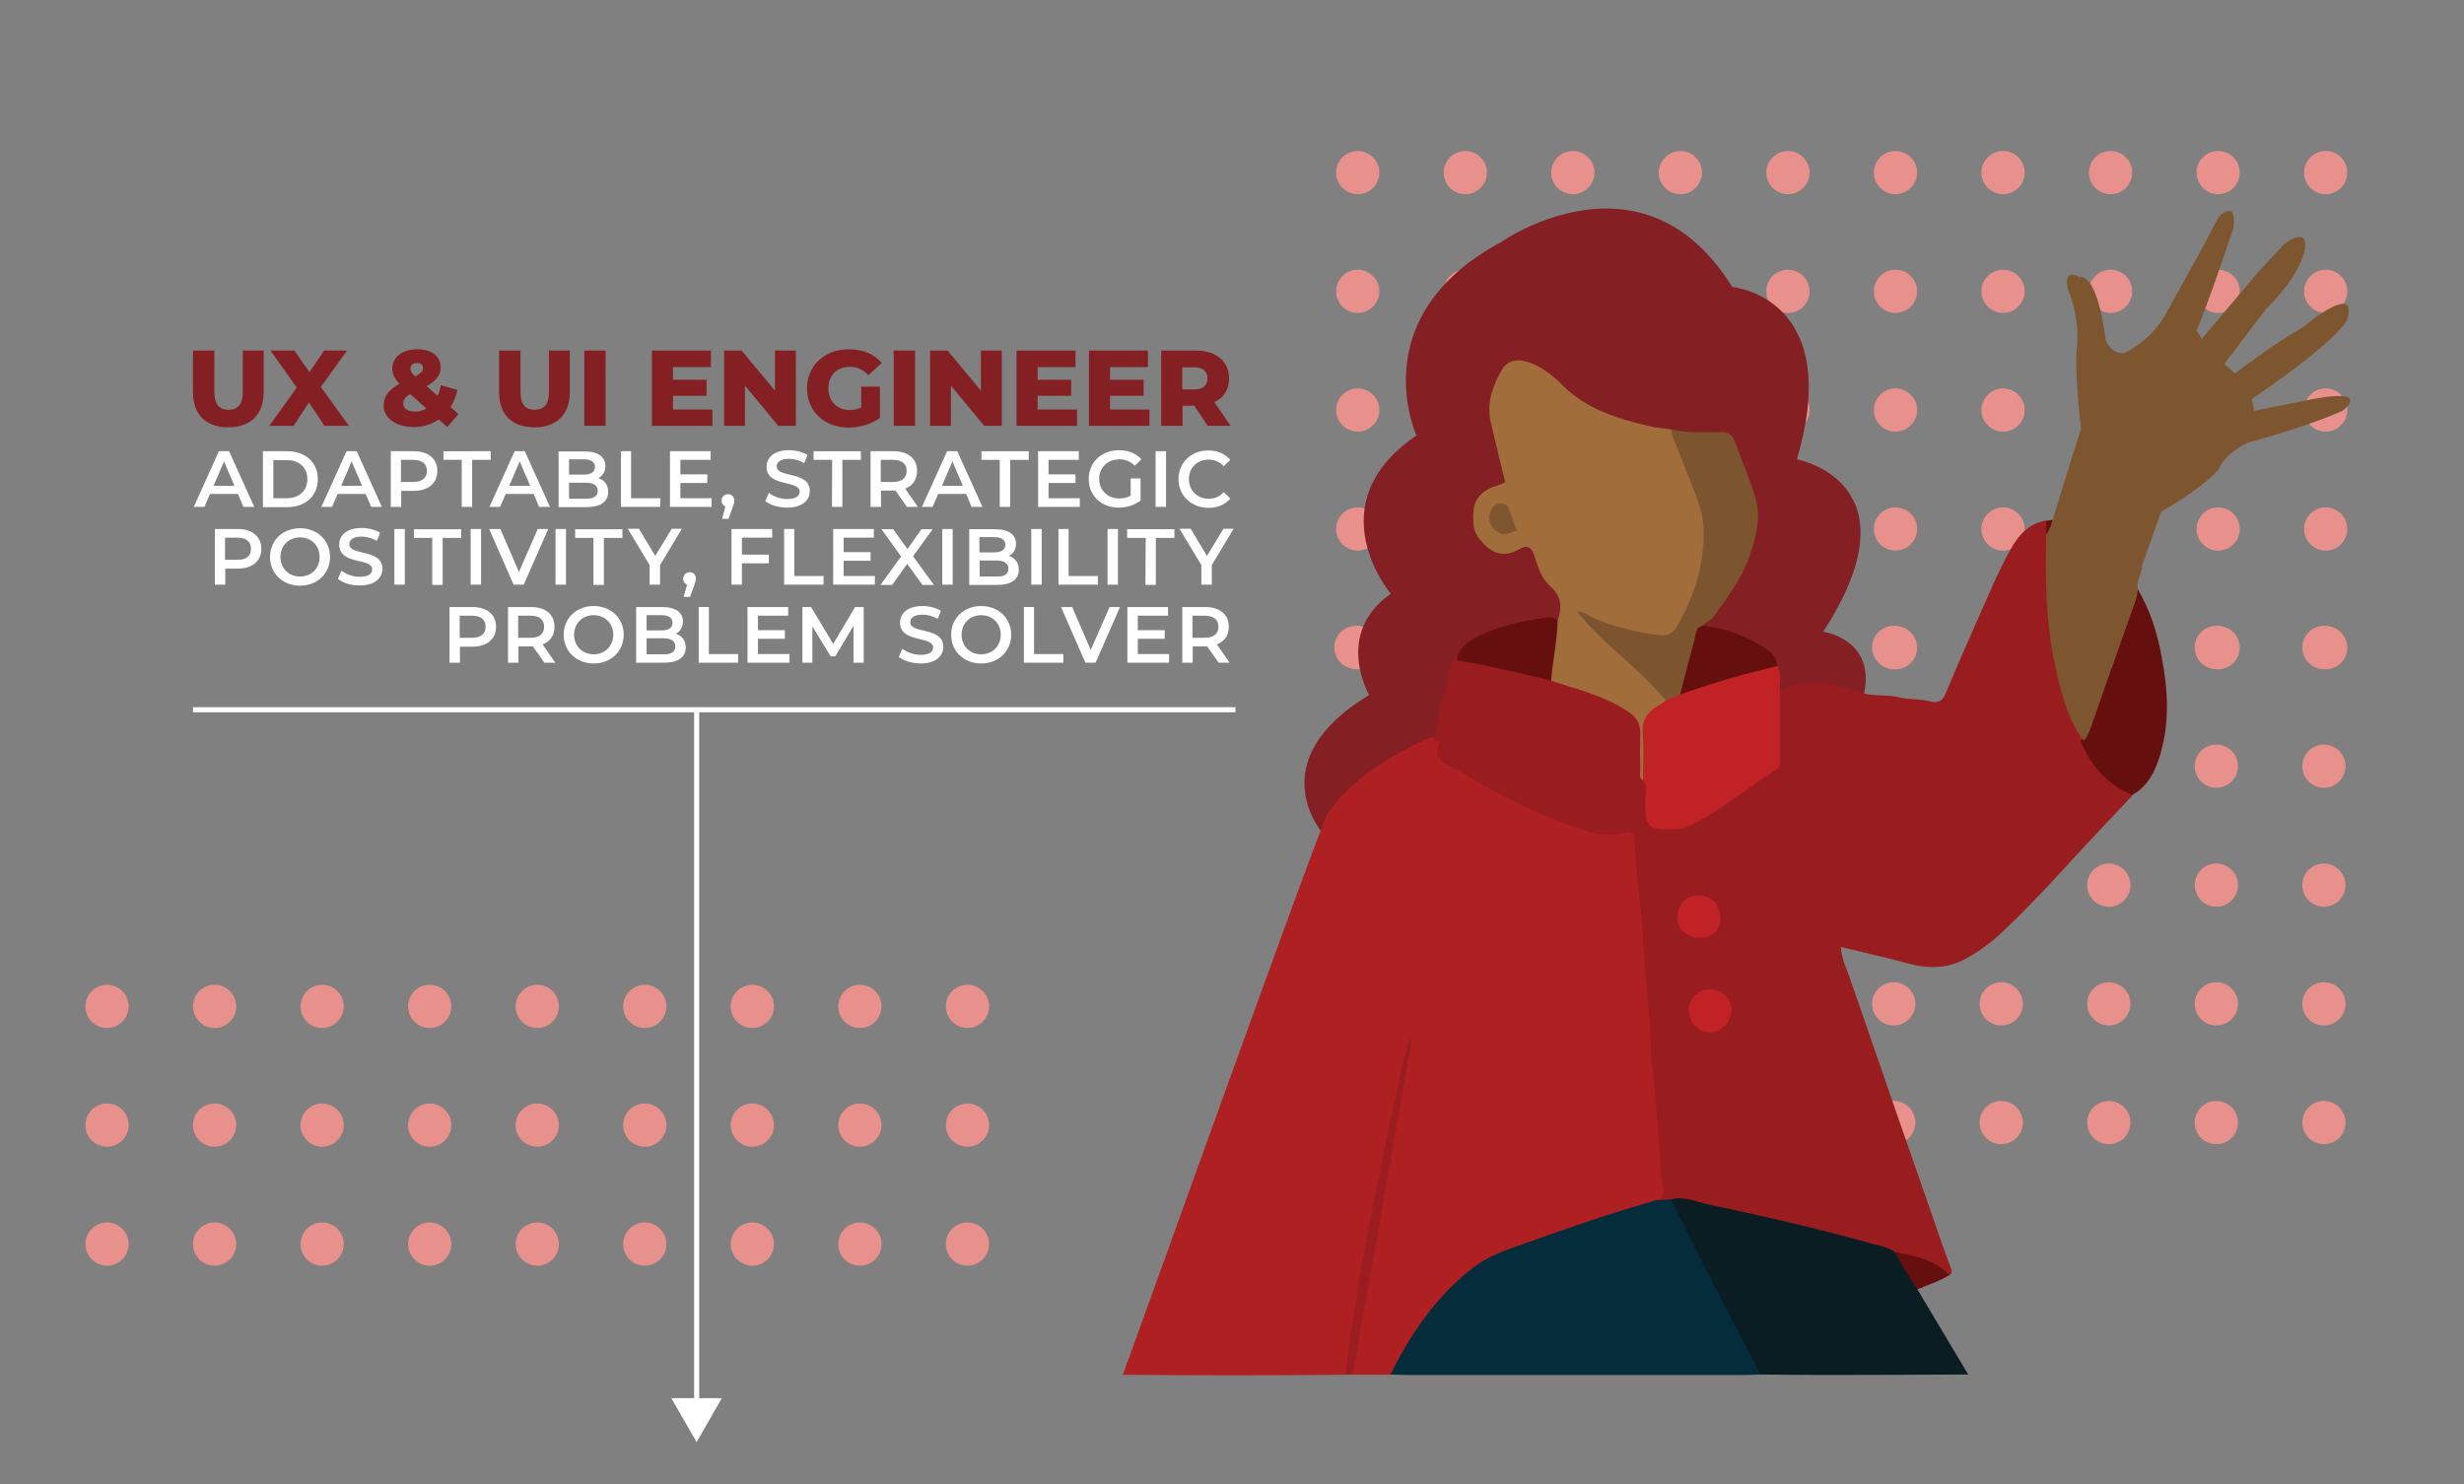 <?xml version="1.0" encoding="utf-8"?>
<!-- Generator: Adobe Illustrator 24.2.3, SVG Export Plug-In . SVG Version: 6.00 Build 0)  -->
<svg version="1.1" id="Layer_1" xmlns="http://www.w3.org/2000/svg" xmlns:xlink="http://www.w3.org/1999/xlink" x="0px" y="0px"
	 viewBox="0 0 969.1 583.9" style="enable-background:new 0 0 969.1 583.9;" xml:space="preserve">
<rect x="0" y="0" width="969.1" height="583.9" fill="#808080" stroke="none"/>
<style type="text/css">
	.st0{fill:#E8918C;}
	.st1{fill:#842024;}
	.st2{fill:#AF2023;}
	.st3{fill:#991D1F;}
	.st4{fill:#091D23;}
	.st5{fill:#650F0E;}
	.st6{fill:#052C3A;}
	.st7{fill:#9B1D1F;}
	.st8{fill:#A06D3B;}
	.st9{fill:#C02226;}
	.st10{fill:#7C552F;}
	.st11{fill:#7D552F;}
	.st12{fill:none;stroke:#FFFFFF;stroke-width:2;stroke-miterlimit:10;}
	.st13{fill:#FFFFFF;}
</style>
<g id="Layer_2_1_">
</g>
<g id="Layer_4_copy">
	<g>
		<g>
			<g>
				<circle class="st0" cx="380.5" cy="395.9" r="8.5"/>
				<circle class="st0" cx="380.5" cy="442.6" r="8.5"/>
				<circle class="st0" cx="380.5" cy="489.4" r="8.5"/>
			</g>
			<g>
				<circle class="st0" cx="338.2" cy="395.9" r="8.5"/>
				<circle class="st0" cx="338.2" cy="442.6" r="8.5"/>
				<circle class="st0" cx="338.2" cy="489.4" r="8.5"/>
			</g>
			<g>
				<circle class="st0" cx="295.9" cy="395.9" r="8.5"/>
				<circle class="st0" cx="295.9" cy="442.6" r="8.5"/>
				<circle class="st0" cx="295.9" cy="489.4" r="8.5"/>
			</g>
			<g>
				<circle class="st0" cx="253.6" cy="395.9" r="8.5"/>
				<circle class="st0" cx="253.6" cy="442.6" r="8.5"/>
				<circle class="st0" cx="253.6" cy="489.4" r="8.5"/>
			</g>
			<g>
				<circle class="st0" cx="211.3" cy="395.9" r="8.5"/>
				<circle class="st0" cx="211.3" cy="442.6" r="8.5"/>
				<circle class="st0" cx="211.3" cy="489.4" r="8.5"/>
			</g>
			<g>
				<circle class="st0" cx="169" cy="395.9" r="8.5"/>
				<circle class="st0" cx="169" cy="442.6" r="8.5"/>
				<circle class="st0" cx="169" cy="489.4" r="8.5"/>
			</g>
			<g>
				<circle class="st0" cx="126.7" cy="395.9" r="8.5"/>
				<circle class="st0" cx="126.7" cy="442.6" r="8.5"/>
				<circle class="st0" cx="126.7" cy="489.4" r="8.5"/>
			</g>
			<g>
				<circle class="st0" cx="84.4" cy="395.9" r="8.5"/>
				<circle class="st0" cx="84.4" cy="442.6" r="8.5"/>
				<circle class="st0" cx="84.4" cy="489.4" r="8.5"/>
			</g>
			<g>
				<circle class="st0" cx="42.1" cy="395.9" r="8.5"/>
				<circle class="st0" cx="42.1" cy="442.6" r="8.5"/>
				<circle class="st0" cx="42.1" cy="489.4" r="8.5"/>
			</g>
		</g>
	</g>
	<g>
		<g>
			<g>
				<circle class="st0" cx="914.7" cy="67.9" r="8.5"/>
				<circle class="st0" cx="914.7" cy="114.6" r="8.5"/>
				<circle class="st0" cx="914.7" cy="161.3" r="8.5"/>
				<circle class="st0" cx="914.7" cy="208.1" r="8.5"/>
				<circle class="st0" cx="914.7" cy="254.8" r="8.5"/>
			</g>
			<g>
				<circle class="st0" cx="872.4" cy="67.9" r="8.5"/>
				<circle class="st0" cx="872.4" cy="114.6" r="8.5"/>
				<circle class="st0" cx="872.4" cy="161.3" r="8.5"/>
				<circle class="st0" cx="872.4" cy="208.1" r="8.5"/>
				<circle class="st0" cx="872.4" cy="254.8" r="8.5"/>
			</g>
			<g>
				<circle class="st0" cx="830.1" cy="67.9" r="8.5"/>
				<circle class="st0" cx="830.1" cy="114.6" r="8.5"/>
				<circle class="st0" cx="830.1" cy="161.3" r="8.5"/>
				<circle class="st0" cx="830.1" cy="208.1" r="8.5"/>
				<circle class="st0" cx="830.1" cy="254.8" r="8.5"/>
			</g>
			<g>
				<circle class="st0" cx="787.8" cy="67.9" r="8.5"/>
				<circle class="st0" cx="787.8" cy="114.6" r="8.5"/>
				<circle class="st0" cx="787.8" cy="161.3" r="8.5"/>
				<circle class="st0" cx="787.8" cy="208.1" r="8.5"/>
				<circle class="st0" cx="787.8" cy="254.8" r="8.5"/>
			</g>
			<g>
				<circle class="st0" cx="745.5" cy="67.9" r="8.5"/>
				<circle class="st0" cx="745.5" cy="114.6" r="8.5"/>
				<circle class="st0" cx="745.5" cy="161.3" r="8.5"/>
				<circle class="st0" cx="745.5" cy="208.1" r="8.5"/>
				<circle class="st0" cx="745.5" cy="254.8" r="8.5"/>
			</g>
			<g>
				<circle class="st0" cx="703.2" cy="67.9" r="8.5"/>
				<circle class="st0" cx="703.2" cy="114.6" r="8.5"/>
				<circle class="st0" cx="703.2" cy="161.3" r="8.5"/>
				<circle class="st0" cx="703.2" cy="208.1" r="8.5"/>
				<circle class="st0" cx="703.2" cy="254.8" r="8.5"/>
			</g>
			<g>
				<circle class="st0" cx="660.9" cy="67.9" r="8.5"/>
				<circle class="st0" cx="660.9" cy="114.6" r="8.5"/>
				<circle class="st0" cx="660.9" cy="161.3" r="8.5"/>
				<circle class="st0" cx="660.9" cy="208.1" r="8.5"/>
				<circle class="st0" cx="660.9" cy="254.8" r="8.5"/>
			</g>
			<g>
				<circle class="st0" cx="618.6" cy="67.9" r="8.5"/>
				<circle class="st0" cx="618.6" cy="114.6" r="8.5"/>
				<circle class="st0" cx="618.6" cy="161.3" r="8.5"/>
				<circle class="st0" cx="618.6" cy="208.1" r="8.5"/>
				<circle class="st0" cx="618.6" cy="254.8" r="8.5"/>
			</g>
			<g>
				<circle class="st0" cx="576.3" cy="67.9" r="8.5"/>
				<circle class="st0" cx="576.3" cy="114.6" r="8.5"/>
				<circle class="st0" cx="576.3" cy="161.3" r="8.5"/>
				<circle class="st0" cx="576.3" cy="208.1" r="8.5"/>
				<circle class="st0" cx="576.3" cy="254.8" r="8.5"/>
			</g>
			<g>
				<circle class="st0" cx="534" cy="67.9" r="8.5"/>
				<circle class="st0" cx="534" cy="114.6" r="8.5"/>
				<circle class="st0" cx="534" cy="161.3" r="8.5"/>
				<circle class="st0" cx="534" cy="208.1" r="8.5"/>
				<circle class="st0" cx="534" cy="254.8" r="8.5"/>
			</g>
		</g>
		<g>
			<g>
				<circle class="st0" cx="914" cy="254.7" r="8.5"/>
				<circle class="st0" cx="914" cy="301.4" r="8.5"/>
				<circle class="st0" cx="914" cy="348.2" r="8.5"/>
				<circle class="st0" cx="914" cy="394.9" r="8.5"/>
				<circle class="st0" cx="914" cy="441.6" r="8.5"/>
			</g>
			<g>
				<circle class="st0" cx="871.7" cy="254.7" r="8.5"/>
				<circle class="st0" cx="871.7" cy="301.4" r="8.5"/>
				<circle class="st0" cx="871.7" cy="348.2" r="8.5"/>
				<circle class="st0" cx="871.7" cy="394.9" r="8.5"/>
				<circle class="st0" cx="871.7" cy="441.6" r="8.5"/>
			</g>
			<g>
				<circle class="st0" cx="829.4" cy="254.7" r="8.5"/>
				<circle class="st0" cx="829.4" cy="301.4" r="8.5"/>
				<circle class="st0" cx="829.4" cy="348.2" r="8.5"/>
				<circle class="st0" cx="829.4" cy="394.9" r="8.5"/>
				<circle class="st0" cx="829.4" cy="441.6" r="8.5"/>
			</g>
			<g>
				<circle class="st0" cx="787.1" cy="254.7" r="8.5"/>
				<circle class="st0" cx="787.1" cy="301.4" r="8.5"/>
				<circle class="st0" cx="787.1" cy="348.2" r="8.5"/>
				<circle class="st0" cx="787.1" cy="394.9" r="8.5"/>
				<circle class="st0" cx="787.1" cy="441.6" r="8.5"/>
			</g>
			<g>
				<circle class="st0" cx="744.8" cy="254.7" r="8.5"/>
				<circle class="st0" cx="744.8" cy="301.4" r="8.5"/>
				<circle class="st0" cx="744.8" cy="348.2" r="8.5"/>
				<circle class="st0" cx="744.8" cy="394.9" r="8.5"/>
				<circle class="st0" cx="744.8" cy="441.6" r="8.5"/>
			</g>
			<g>
				<circle class="st0" cx="702.5" cy="254.7" r="8.5"/>
				<circle class="st0" cx="702.5" cy="301.4" r="8.5"/>
				<circle class="st0" cx="702.5" cy="348.2" r="8.5"/>
				<circle class="st0" cx="702.5" cy="394.9" r="8.5"/>
				<circle class="st0" cx="702.5" cy="441.6" r="8.5"/>
			</g>
			<g>
				<circle class="st0" cx="660.2" cy="254.7" r="8.5"/>
				<circle class="st0" cx="660.2" cy="301.4" r="8.5"/>
				<circle class="st0" cx="660.2" cy="348.2" r="8.5"/>
				<circle class="st0" cx="660.2" cy="394.9" r="8.5"/>
				<circle class="st0" cx="660.2" cy="441.6" r="8.5"/>
			</g>
			<g>
				<circle class="st0" cx="617.9" cy="254.7" r="8.5"/>
				<circle class="st0" cx="617.9" cy="301.4" r="8.5"/>
				<circle class="st0" cx="617.9" cy="348.2" r="8.5"/>
				<circle class="st0" cx="617.9" cy="394.9" r="8.5"/>
				<circle class="st0" cx="617.9" cy="441.6" r="8.5"/>
			</g>
			<g>
				<circle class="st0" cx="575.6" cy="254.7" r="8.5"/>
				<circle class="st0" cx="575.6" cy="301.4" r="8.5"/>
				<circle class="st0" cx="575.6" cy="348.2" r="8.5"/>
				<circle class="st0" cx="575.6" cy="394.9" r="8.5"/>
				<circle class="st0" cx="575.6" cy="441.6" r="8.5"/>
			</g>
			<g>
				<circle class="st0" cx="533.3" cy="254.7" r="8.5"/>
				<circle class="st0" cx="533.3" cy="301.4" r="8.5"/>
				<circle class="st0" cx="533.3" cy="348.2" r="8.5"/>
				<circle class="st0" cx="533.3" cy="394.9" r="8.5"/>
				<circle class="st0" cx="533.3" cy="441.6" r="8.5"/>
			</g>
		</g>
	</g>
</g>
<g id="Layer_1_1_">
	<g>
		<path class="st1" d="M520.6,328.3c0,0-25.8-28.5,17.9-54.9c0,0-14-24.1,8.5-39.8c0,0-29.7-35.2,10.1-62.3c0,0-21.5-46.6,33.2-76
			c0,0,55.7-39.4,91,17.6c0,0,44.3,3.9,25.4,67.8c0,0,48.6,8.8,10.4,67.8c0,0,20.5,2.9,16.1,24.1
			C728.9,293.9,883.7,349.3,520.6,328.3z"/>
		<path class="st2" d="M529.2,540.8c-29.2,0.3-58.4,0.3-87.6,0c4.1-10.7,77.7-216.5,80.5-220.6c9.7-14.1,23.8-22.3,38.8-29.5
			c1.4-0.7,2.9-0.9,4.4-0.3c0.7,0.3,1.6,0.8,1.6,1.5c0.5,6.2,5.4,8.4,9.9,11c15.2,8.6,30.5,16.8,47.3,21.7c4.3,1.3,8.7,1.9,13.3,1.4
			c5.1-0.5,6.9,1,7.5,6c1.7,13,2.3,26,3.4,39.1c1.4,17.1,2.7,34.2,4.1,51.4c1.2,14.7,2.3,29.4,3.4,44.1c0.2,2.5-0.5,4.8-2.7,6.4
			c-1.8,1.5-4,2-6.1,2.7c-15.6,4.5-30.8,10.5-46.4,15.2c-17.9,5.4-30.3,17.2-40.7,31.8c-2.9,4.1-5.6,8.4-8.1,12.8
			c-1.2,2.1-2.6,4.1-4.8,5.3c-5.2,0-10.4,0-15.6,0c-1.2-6.6,1-12.9,2-19.3c2.6-16.5,5.5-33,8.7-49.4c3.7-19,7.3-38,11.2-57
			c0.3-1.2,0.3-2.6,0.6-2.8c-1.5,6.9-21.7,115.3-22.5,122.3C531.2,536.8,531,539.1,529.2,540.8z"/>
		<path class="st3" d="M835.9,309.4c-8-4.5-12.7-11.9-16.9-19.7c-4.6-11.2-8-22.8-10-34.8c-2.4-14.8-1.8-29.7-2.1-44.6
			c-0.5-1.9-0.4-4-2.1-5.5c-6.8,1-10.8,5.6-13.9,11.1c-4.6,8.1-8.2,16.8-12,25.3c-4.6,10.4-9.2,20.9-13.6,31.4
			c-1.3,3.1-2.7,4.2-6.3,3.3c-3.9-1.1-8.2-0.6-12.2-1.6c-5.3-1.3-10.9-0.1-16-2.2c-10-3.4-20.1-5.2-30.3-1c-2.4,2.1-2.3,5-2.4,7.7
			c-0.1,5.8,0,11.6-0.1,17.4c0,2.6-0.7,4.8-2.9,6.3c-9.3,6.2-18.1,13.2-27.9,18.6c-3.7,2-7.5,3.1-11.8,2.8c-3.8-0.2-5.9-1.7-5.8-5.8
			c0.1-4.1,0.2-8.2-1.3-12.2c-2.4-5-1.6-10.3-1.4-15.5c0.3-6.6-2.5-11.1-8.1-14.1c-8.9-4.8-18.4-8.4-28.4-10.4
			c-9.6-2.9-19.4-5.3-29.3-7.1c-2.7-0.5-5.5-1.3-8.2,0.2c-1.1,0.8-1.9,1.8-2.3,3.1c-2.6,9.6-4.9,19.3-6.5,29.1
			c0.9,0.2,2.3,0.4,1.8,1.5c-2.3,5.5,1.5,7.3,5.3,9.3c1.3,0.7,2.7,1.3,4,2.1c14,8.7,28.8,15.9,44.3,21.3c6.2,2.2,12.8,4.4,19.7,2.1
			c2.6-0.9,3.6,0.5,3.8,3.2c0.4,6.1,0.6,12.3,1.4,18.4c1.4,11.3,1.9,22.6,2.8,33.9c0.6,7,1.2,14.1,1.7,21.2c0.4,5.4,0.3,10.8,1,16.1
			c1.1,7.7,1.3,15.6,2.1,23.3c0.8,7.4,0.5,14.9,2,22.2c0.5,2.5,0.4,4.9-2.1,6.4c1.3,2,3.2,2,5.2,1.9c1.3-0.3,2.4-0.6,3.8-0.3
			c28.1,6,56.1,12,83.6,20.3c1.9,0.2,3.6,0.8,5.4,1.3c5.8,1.7,10.9,4.8,16.7,6.3c1.4-0.7,1-1.8,0.7-2.8c-0.9-2.6-2-5.2-2.9-7.9
			c-12.3-35.4-24.7-70.9-36.9-106.4c-1.3-3.8-3.2-7.4-3.5-12.1c9.3,2.3,18.1,4.2,26.9,6.6c7.8,2.1,15.1,1.9,22.3-2
			c5.5-3,10.4-6.7,14.9-11c8.1-7.7,15.9-15.9,23.5-24.2c8.9-9.8,18.1-19.4,27.2-29.1C838.4,311,837.2,310.1,835.9,309.4z"/>
		<path class="st4" d="M657.2,471.8c5.1-1.3,9.9,1,14.7,2c21.6,4.6,43.2,9.5,64.5,15.5c3,0.8,6.2,1.3,8.8,3.2
			c5,3.7,8.3,8.4,8.9,14.7c6.7,11.2,13.3,22.3,20,33.5c-18.9,0.1-37.8,0.2-56.7,0.2c-8.4,0-16.8-0.1-25.2-0.2
			c-2.5-0.9-3.8-2.9-4.9-5.1c-9.4-18.9-19.7-37.3-28.7-56.4C657.6,476.9,655.8,474.6,657.2,471.8z"/>
		<path class="st5" d="M818.3,291.5c1.7-1.4,1.9-3.5,2.6-5.4c6.2-17.5,12.4-35,18.7-52.5c0.2-0.7,0.7-1.3,1.1-1.9
			c5.2,8.6,8,18.1,9.7,27.8c2.3,12.4,2.9,24.8-0.7,37.1c-1.9,6.5-4.7,12.6-11.1,16.1C828.8,308.6,822.3,301.2,818.3,291.5z"/>
		<path class="st5" d="M754.2,507.2c-3.3-4.7-6.3-9.6-8.9-14.7c7.7,1.6,15.6,2.9,21.4,9.1C762.7,504.1,758.3,505.4,754.2,507.2z"/>
		<path class="st5" d="M804.8,204.9c0,1.9,0,3.7,0,5.6c1.2-1.8,4.6-3.5,2.5-6C807,204.5,805.2,204.8,804.8,204.9z"/>
		<path class="st6" d="M657.2,471.8c11.1,23.2,23.6,45.9,35.1,68.9c-2.1,0.1-4.1,0.2-6.2,0.2c-44.3,0-88.6,0-133,0
			c-2.1,0-4.1-0.1-6.2-0.2c8.1-16.4,18.3-31.2,33-42.4c5.9-4.5,12.9-6.7,19.7-9.1c17.2-6.2,34.4-12.1,52-17.1
			C653.6,472.1,655.4,471.9,657.2,471.8z"/>
		<path class="st7" d="M529.2,540.8c2-16,4.2-32,7.2-47.9c4-21.6,8.4-43,13.2-64.4c1.4-6.4,2.4-13,5.1-20.3
			c0.8,4.9-0.8,8.2-1.4,11.6c-2.7,15.9-5.5,31.8-8.3,47.7c-1.9,11-3.9,21.9-5.8,32.9c-2.3,12.8-4.5,25.6-6.8,38.4
			c-0.1,0.7-0.6,1.4-0.9,2C530.7,540.8,529.9,540.8,529.2,540.8z"/>
		<path class="st8" d="M612.6,244.3c1.8-5.1,1.7-9.6-2.8-13.6c-3.5-3-4.9-7.5-6.2-11.7c-1.1-3.3-2.5-5-6-3c-6.3,3.6-11,1.8-15.4-3.6
			c-2.5-3-2.7-4.6-2.8-9.5c0.3-0.7-1.1-7.9,7.9-11.4c1.4-0.3,2.8-1,4.7-1.7c-1.9-8-3.9-15.9-5.7-23.8c-1.7-7.5,0.8-14.4,4.5-20.7
			c2.1-3.7,6.6-4.3,11-2.6c5.1,1.9,9.1,5.2,12.8,8.9c9.5,9.4,21.5,13.1,33.9,16c2.9,0.7,5.9,0.9,8.8,1.3c2.2,1.6,3.4,3.9,4.4,6.4
			c2.3,5.9,4.6,11.9,6.9,17.8c7.4,19.4,2.4,37.1-7.3,54.2c-1.7,3-4.6,4.6-8,4.4c-10.9-0.8-21.6-2.4-30.5-9.4c0.1,0.1-0.1,0,0,0
			c10.5,8.9,20.5,18.1,30.1,27.8c1.8,1.8,3.9,3.7,2.8,6.8c-7.3,5-7.8,12.3-7.3,20.2c0.2,3.4,1,7.2-2.1,10c-1.8-1.1-1.2-3-1.2-4.6
			c-0.1-4.7-0.1-9.4,0-14c0.1-3.7-1.4-6.4-4.5-8.4c-8.2-5.5-17.5-8.3-26.8-11.1c-1.2-0.4-2.5-0.7-3.7-1.3c-3.1-3.2-1.4-7.1-1-10.5
			C609.7,252.8,608.9,247.9,612.6,244.3z"/>
		<path class="st9" d="M646.2,307.1c0-6.1,0.4-12.3-0.1-18.4c-0.4-5.5,1.9-8.8,6.3-11.2c1-0.5,1.8-1.3,2.7-1.9
			c1-2.6,3.1-3.5,5.6-3.9c10.2-4.9,21.1-7.3,31.9-10.1c2.2-0.5,4.4-1.2,6.4,0.5c2.2,3.2,0.5,6.8,1.1,10.1c0,8.6,0,17.2,0,25.7
			c0,1.8,0.4,3.7-1.7,5c-11.5,7.1-21.8,16.2-34.2,22.1c-1.7,0.8-3.5,1.2-5.4,1.2c-10.9,0.3-11.6-0.3-11.7-11
			C647.2,312.5,648.2,309.6,646.2,307.1z"/>
		<path class="st5" d="M612.6,244.3c-0.1,7.9-2,15.6-2.5,23.4c-9.1-2.1-18.1-4.2-27.2-6.2c-3.3-0.7-6.6-1.1-9.9-1.7
			c0.7-5.1,4.6-7.7,8.6-9.6c8.1-3.9,16.8-6,25.8-7.1C609.2,242.8,611.2,242.4,612.6,244.3z"/>
		<path class="st9" d="M668.3,368.9c-4.6,0-8.5-3.4-8.6-7.7c-0.1-4.9,3.3-9.1,8.1-8.9c5.1,0.1,8.8,3,8.8,8.8
			C676.5,366.1,673.6,368.9,668.3,368.9z"/>
		<path class="st9" d="M672.4,389.2c4.6-0.1,8.5,3.4,8.6,7.7c0.1,5-3.8,9.2-8.5,9.2c-4.6-0.1-8.3-4-8.3-8.8
			C664.2,392.9,667.9,389.2,672.4,389.2z"/>
		<path class="st10" d="M660.8,273.2c-1.9,0.8-3.7,1.6-5.6,2.3c-5.4-6.2-11.3-11.9-17.5-17.3s-12.1-11.1-17.4-17.5l0,0
			c2.5-0.5,4.2,1.4,6.2,2.3c7.6,3.4,15.5,5.2,23.7,6.6c6.2,1,7.8,0.1,10.7-5.5c6-11.4,9.7-23.4,9.1-36.5c-0.2-4.6-1.5-8.8-3.1-13
			c-2.9-7.7-6.1-15.3-9.1-22.9c-0.3-0.8-0.3-1.8-0.5-2.7c6.3,1.3,12.6,1.1,19,1c3-0.1,5,0.7,6,3.7c2.7,7.4,5.9,14.6,8.1,22.1
			c2.3,7.8,0.3,15.5-2.3,23c-3.2,8.9-8.8,16.4-14.3,24c-1.1,1.5-3.3,1.8-4.2,3.7c-1,7.9-3.9,15.4-5.9,23.1
			C663.4,271,662,272.1,660.8,273.2z"/>
		<path class="st5" d="M660.8,273.2c1.9-7.4,3.8-14.8,5.8-22.2c0.5-1.8,0.3-4.3,3.1-4.8c9.5,0.8,18,4.4,25.8,9.7
			c2.1,1.4,3.2,3.6,3.5,6.1C686.1,265.1,673.3,268.7,660.8,273.2z"/>
		<path class="st11" d="M596.6,208.8c-2.6,0.4-4.2,2.2-6.7,1c-4.1-2.1-5.3-5.9-3-10c0.9-1.5,2.3-1.7,3.8-1.7c1.6,0,2.2,0.8,2.7,2.2
			C594.3,202.9,595.4,205.4,596.6,208.8z"/>
		<path class="st10" d="M620.3,240.7c-0.2-0.2-0.3-0.3-0.5-0.5c0.1,0,0.2,0,0.3,0.1C620.2,240.5,620.2,240.6,620.3,240.7
			L620.3,240.7z"/>
		<path class="st11" d="M908.6,157.2l-22,4.4l-1-4.6c39-26.7,37.8-32.3,37.8-32.3c3.3-13.7-17.9,4.2-17.9,4.2
			c-10.8,6-26.5,18-26.5,18l-4.2-3.7l16.3-21.5c14.7-14.5,15.5-24,15.5-24c1-9.1-8.3-1.6-8.3-1.6l-10.8,11.7L866,133.3l-2.1-3.4
			c3.6-7.5,14.5-40.1,14.5-40.1c1.5-11.9-5.7-4.6-5.7-4.6l-7,13.2l-13,23.5c-5.6,10.9-14.3,15.7-17.7,17.2c-0.3-0.1-0.7-0.2-1.4-0.3
			c-3.8-0.5-5.4-5-5.4-5c-3.6-27.6-10.3-24.8-10.3-24.8c-7-3.6-4.6,4.7-4.6,4.7s4.7,10.4,3.6,22.2c0,0.3,0,0.6-0.1,0.8
			c-0.9,11.9,1.7,31.8,1.7,31.8s-12,38.4-12,38.6c-1.2,2.2-0.8,2.1-1.7,3.1c-0.4,17-0.3,34,3.3,50.7c2.1,9.9,4.4,19.8,10,28.6l0.1,2
			l0.5-1.9c0.8,4.8,3.6-3.1,4.3-5.3c5.5-16,11.3-31.9,16.9-47.9c0.8-2.2,1-4.3,0.7-6.6c0.6-2.2,1.3-4.5,2-6.6c-0.1,0-0.2,0-0.4,0
			l7.8-21.9c19.2-11.2,22.8-17.1,22.8-17.1c2.8-6.4,11.4-10.1,11.4-10.1c24.9-6.7,37.3-12.6,37.3-12.6
			C932.5,152,908.6,157.2,908.6,157.2z"/>
	</g>
</g>
<line class="st12" x1="75.9" y1="279.2" x2="485.9" y2="279.2"/>
<g>
	<g>
		<line class="st12" x1="274" y1="278.4" x2="274" y2="552.9"/>
		<g>
			<polygon class="st13" points="264,550 274,567.3 283.9,550 			"/>
		</g>
	</g>
</g>
<g>
	<path class="st13" d="M93.6,194.3h-11l-2.2,5.1h-4.2l9.9-21.9h4l9.9,21.9h-4.3L93.6,194.3z M92.2,191.1l-4.1-9.6l-4.1,9.6H92.2z"/>
	<path class="st13" d="M103.4,177.5h9.6c7.1,0,12,4.4,12,11s-4.9,11-12,11h-9.6V177.5z M112.8,196c4.9,0,8.1-3,8.1-7.5
		s-3.2-7.5-8.1-7.5h-5.3v15H112.8z"/>
	<path class="st13" d="M143.8,194.3h-11l-2.2,5.1h-4.2l9.9-21.9h4l9.9,21.9H146L143.8,194.3z M142.4,191.1l-4.1-9.6l-4.1,9.6H142.4z
		"/>
	<path class="st13" d="M172,185.3c0,4.8-3.6,7.8-9.3,7.8h-4.9v6.3h-4.1v-21.9h9C168.4,177.5,172,180.4,172,185.3z M167.9,185.3
		c0-2.8-1.8-4.4-5.4-4.4h-4.8v8.7h4.8C166,189.6,167.9,188,167.9,185.3z"/>
	<path class="st13" d="M181.7,180.9h-7.3v-3.4H193v3.4h-7.3v18.5h-4.1v-18.5H181.7z"/>
	<path class="st13" d="M209.9,194.3h-11l-2.2,5.1h-4.2l9.9-21.9h4l9.9,21.9H212L209.9,194.3z M208.5,191.1l-4.1-9.6l-4.1,9.6H208.5z
		"/>
	<path class="st13" d="M239.2,193.5c0,3.8-2.9,6-8.6,6h-10.9v-21.9H230c5.3,0,8.1,2.2,8.1,5.7c0,2.3-1.1,3.9-2.8,4.8
		C237.6,188.8,239.2,190.6,239.2,193.5z M223.8,180.7v6h5.8c2.8,0,4.4-1,4.4-3s-1.6-3-4.4-3H223.8z M235.1,193.1
		c0-2.2-1.7-3.2-4.7-3.2h-6.6v6.3h6.6C233.4,196.2,235.1,195.3,235.1,193.1z"/>
	<path class="st13" d="M244.1,177.5h4.1V196h11.5v3.4h-15.5v-21.9H244.1z"/>
	<path class="st13" d="M279.9,196v3.4h-16.4v-21.9h16v3.4h-11.9v5.7h10.6v3.4h-10.6v6L279.9,196L279.9,196z"/>
	<path class="st13" d="M288.8,197c0,0.7-0.2,1.3-0.7,2.7l-1.6,4.4H284l1.3-4.8c-0.9-0.4-1.5-1.2-1.5-2.3c0-1.6,1.1-2.6,2.5-2.6
		C287.8,194.4,288.8,195.5,288.8,197z"/>
	<path class="st13" d="M301,197.1l1.4-3.2c1.8,1.4,4.5,2.4,7.2,2.4c3.4,0,4.9-1.2,4.9-2.9c0-4.7-13-1.6-13-9.8
		c0-3.5,2.8-6.5,8.8-6.5c2.6,0,5.4,0.7,7.3,1.9l-1.3,3.2c-2-1.2-4.1-1.7-6-1.7c-3.4,0-4.8,1.3-4.8,3c0,4.7,13,1.6,13,9.7
		c0,3.5-2.9,6.5-8.9,6.5C306.3,199.7,302.9,198.7,301,197.1z"/>
	<path class="st13" d="M327.3,180.9H320v-3.4h18.6v3.4h-7.3v18.5h-4.1L327.3,180.9L327.3,180.9z"/>
	<path class="st13" d="M356.7,199.4l-4.5-6.4c-0.3,0-0.6,0-0.8,0h-4.9v6.4h-4.1v-21.9h9c5.8,0,9.3,2.9,9.3,7.8
		c0,3.3-1.7,5.8-4.7,6.9l5,7.2H356.7z M351.2,180.9h-4.8v8.7h4.8c3.6,0,5.4-1.6,5.4-4.4C356.6,182.5,354.7,180.9,351.2,180.9z"/>
	<path class="st13" d="M380,194.3h-11l-2.2,5.1h-4.2l9.9-21.9h4l9.9,21.9h-4.3L380,194.3z M378.7,191.1l-4.1-9.6l-4.1,9.6H378.7z"/>
	<path class="st13" d="M393.2,180.9H386v-3.4h18.6v3.4h-7.3v18.5h-4.1V180.9z"/>
	<path class="st13" d="M424.7,196v3.4h-16.4v-21.9h16v3.4h-11.9v5.7H423v3.4h-10.6v6L424.7,196L424.7,196z"/>
	<path class="st13" d="M444.7,188.2h3.9v8.7c-2.3,1.8-5.5,2.8-8.6,2.8c-6.8,0-11.8-4.7-11.8-11.3c0-6.5,5-11.3,11.9-11.3
		c3.7,0,6.7,1.2,8.8,3.6l-2.6,2.5c-1.7-1.7-3.7-2.5-6-2.5c-4.7,0-8,3.2-8,7.7c0,4.4,3.3,7.7,7.9,7.7c1.6,0,3.1-0.3,4.5-1.1
		L444.7,188.2L444.7,188.2z"/>
	<path class="st13" d="M454.5,177.5h4.1v21.9h-4.1V177.5z"/>
	<path class="st13" d="M463.5,188.5c0-6.5,5-11.3,11.7-11.3c3.6,0,6.6,1.3,8.7,3.7l-2.6,2.5c-1.6-1.7-3.6-2.6-5.9-2.6
		c-4.5,0-7.8,3.2-7.8,7.7s3.3,7.7,7.8,7.7c2.3,0,4.3-0.8,5.9-2.6l2.6,2.5c-2,2.4-5.1,3.7-8.7,3.7C468.6,199.7,463.5,195,463.5,188.5
		z"/>
	<path class="st13" d="M102.8,215.9c0,4.8-3.6,7.8-9.3,7.8h-4.9v6.3h-4.1v-21.9h9C99.2,208.1,102.8,211.1,102.8,215.9z M98.7,215.9
		c0-2.8-1.8-4.4-5.4-4.4h-4.8v8.7h4.8C96.9,220.3,98.7,218.7,98.7,215.9z"/>
	<path class="st13" d="M106.2,219.1c0-6.5,5-11.3,11.8-11.3s11.8,4.8,11.8,11.3s-5,11.3-11.8,11.3S106.2,225.6,106.2,219.1z
		 M125.7,219.1c0-4.5-3.3-7.7-7.7-7.7c-4.4,0-7.7,3.2-7.7,7.7s3.3,7.7,7.7,7.7C122.5,226.8,125.7,223.6,125.7,219.1z"/>
	<path class="st13" d="M132.9,227.7l1.4-3.2c1.8,1.4,4.5,2.4,7.2,2.4c3.4,0,4.9-1.2,4.9-2.9c0-4.7-13-1.6-13-9.8
		c0-3.5,2.8-6.5,8.8-6.5c2.6,0,5.4,0.7,7.3,1.9l-1.3,3.2c-2-1.2-4.1-1.7-6-1.7c-3.4,0-4.8,1.3-4.8,3c0,4.7,13,1.6,13,9.7
		c0,3.5-2.9,6.5-8.9,6.5C138.2,230.4,134.7,229.3,132.9,227.7z"/>
	<path class="st13" d="M155.1,208.1h4.1V230h-4.1V208.1z"/>
	<path class="st13" d="M170.1,211.6h-7.3v-3.4h18.6v3.4h-7.3v18.5H170v-18.5H170.1z"/>
	<path class="st13" d="M185.1,208.1h4.1V230h-4.1V208.1z"/>
	<path class="st13" d="M215.6,208.1L206,230h-4l-9.6-21.9h4.4l7.3,16.9l7.4-16.9H215.6z"/>
	<path class="st13" d="M218.5,208.1h4.1V230h-4.1V208.1z"/>
	<path class="st13" d="M233.5,211.6h-7.3v-3.4h18.6v3.4h-7.3v18.5h-4.1v-18.5H233.5z"/>
	<path class="st13" d="M259.6,222.3v7.7h-4.1v-7.7l-8.6-14.3h4.4l6.4,10.7l6.5-10.7h4L259.6,222.3z"/>
	<path class="st13" d="M273.7,227.7c0,0.7-0.2,1.3-0.7,2.7l-1.6,4.4h-2.5l1.3-4.8c-0.9-0.4-1.5-1.2-1.5-2.3c0-1.6,1.1-2.6,2.5-2.6
		C272.7,225.1,273.7,226.1,273.7,227.7z"/>
	<path class="st13" d="M291.8,211.5v6.7h10.6v3.4h-10.6v8.4h-4.1v-21.9h16v3.4H291.8z"/>
	<path class="st13" d="M308.3,208.1h4.1v18.5h11.5v3.4h-15.5v-21.9H308.3z"/>
	<path class="st13" d="M344.1,226.6v3.4h-16.4v-21.9h16v3.4h-11.9v5.7h10.6v3.4h-10.6v6H344.1z"/>
	<path class="st13" d="M362.8,230.1l-6-8.3l-5.9,8.3h-4.6l8.1-11.2l-7.7-10.7h4.6l5.6,7.8l5.5-7.8h4.4l-7.7,10.6l8.2,11.3
		L362.8,230.1L362.8,230.1z"/>
	<path class="st13" d="M370.6,208.1h4.1V230h-4.1V208.1z"/>
	<path class="st13" d="M400.7,224.1c0,3.8-2.9,6-8.6,6h-10.9v-21.9h10.3c5.3,0,8.1,2.2,8.1,5.7c0,2.3-1.1,3.9-2.8,4.8
		C399.1,219.4,400.7,221.2,400.7,224.1z M385.2,211.3v6h5.8c2.8,0,4.4-1,4.4-3s-1.6-3-4.4-3L385.2,211.3L385.2,211.3z M396.6,223.7
		c0-2.2-1.7-3.2-4.7-3.2h-6.6v6.3h6.6C394.9,226.9,396.6,225.9,396.6,223.7z"/>
	<path class="st13" d="M405.6,208.1h4.1V230h-4.1V208.1z"/>
	<path class="st13" d="M416.2,208.1h4.1v18.5h11.5v3.4h-15.5v-21.9H416.2z"/>
	<path class="st13" d="M435.6,208.1h4.1V230h-4.1V208.1z"/>
	<path class="st13" d="M450.6,211.6h-7.3v-3.4h18.6v3.4h-7.3v18.5h-4.1L450.6,211.6L450.6,211.6z"/>
	<path class="st13" d="M476.6,222.3v7.7h-4.1v-7.7l-8.6-14.3h4.4l6.4,10.7l6.5-10.7h4L476.6,222.3z"/>
	<path class="st13" d="M195.1,246.6c0,4.8-3.6,7.8-9.3,7.8h-4.9v6.3h-4.1v-21.9h9C191.5,238.8,195.1,241.7,195.1,246.6z M191,246.6
		c0-2.8-1.8-4.4-5.4-4.4h-4.8v8.7h4.8C189.1,250.9,191,249.3,191,246.6z"/>
	<path class="st13" d="M214.1,260.7l-4.5-6.4c-0.3,0-0.6,0-0.8,0h-4.9v6.4h-4.1v-21.9h9c5.8,0,9.3,2.9,9.3,7.8
		c0,3.3-1.7,5.8-4.7,6.9l5,7.2H214.1z M208.6,242.2h-4.8v8.7h4.8c3.6,0,5.4-1.6,5.4-4.4C214,243.8,212.1,242.2,208.6,242.2z"/>
	<path class="st13" d="M221.7,249.7c0-6.5,5-11.3,11.8-11.3s11.8,4.8,11.8,11.3s-5,11.3-11.8,11.3S221.7,256.2,221.7,249.7z
		 M241.2,249.7c0-4.5-3.3-7.7-7.7-7.7s-7.7,3.2-7.7,7.7s3.3,7.7,7.7,7.7C237.9,257.4,241.2,254.2,241.2,249.7z"/>
	<path class="st13" d="M269.7,254.7c0,3.8-2.9,6-8.6,6h-10.9v-21.9h10.3c5.3,0,8.1,2.2,8.1,5.7c0,2.3-1.1,3.9-2.8,4.8
		C268.1,250,269.7,251.9,269.7,254.7z M254.3,242v6h5.8c2.8,0,4.4-1,4.4-3s-1.6-3-4.4-3H254.3z M265.6,254.3c0-2.2-1.7-3.2-4.7-3.2
		h-6.6v6.3h6.6C263.9,257.5,265.6,256.5,265.6,254.3z"/>
	<path class="st13" d="M274.7,238.8h4.1v18.5h11.5v3.4h-15.5v-21.9H274.7z"/>
	<path class="st13" d="M310.5,257.3v3.4H294v-21.9h16v3.4h-11.9v5.7h10.6v3.4h-10.6v6H310.5z"/>
	<path class="st13" d="M335.7,260.7v-14.5l-7.2,12h-1.8l-7.2-11.8v14.3h-3.9v-21.9h3.4l8.7,14.5l8.6-14.5h3.4v21.9H335.7z"/>
	<path class="st13" d="M353.5,258.4l1.4-3.2c1.8,1.4,4.5,2.4,7.2,2.4c3.4,0,4.9-1.2,4.9-2.9c0-4.7-13-1.6-13-9.8
		c0-3.5,2.8-6.5,8.8-6.5c2.6,0,5.4,0.7,7.3,1.9l-1.3,3.2c-2-1.2-4.1-1.7-6-1.7c-3.4,0-4.8,1.3-4.8,3c0,4.7,13,1.6,13,9.7
		c0,3.5-2.9,6.5-8.9,6.5C358.7,261,355.3,259.9,353.5,258.4z"/>
	<path class="st13" d="M374.1,249.7c0-6.5,5-11.3,11.8-11.3s11.8,4.8,11.8,11.3s-5,11.3-11.8,11.3S374.1,256.2,374.1,249.7z
		 M393.6,249.7c0-4.5-3.3-7.7-7.7-7.7c-4.4,0-7.7,3.2-7.7,7.7s3.3,7.7,7.7,7.7C390.3,257.4,393.6,254.2,393.6,249.7z"/>
	<path class="st13" d="M402.6,238.8h4.1v18.5h11.5v3.4h-15.5v-21.9H402.6z"/>
	<path class="st13" d="M440.5,238.8l-9.6,21.9h-4l-9.6-21.9h4.4l7.3,16.9l7.4-16.9H440.5z"/>
	<path class="st13" d="M459.8,257.3v3.4h-16.4v-21.9h16v3.4h-11.9v5.7h10.6v3.4h-10.6v6H459.8z"/>
	<path class="st13" d="M479.3,260.7l-4.5-6.4c-0.3,0-0.6,0-0.8,0h-4.9v6.4H465v-21.9h9c5.8,0,9.3,2.9,9.3,7.8c0,3.3-1.7,5.8-4.7,6.9
		l5,7.2H479.3z M473.8,242.2H469v8.7h4.8c3.6,0,5.4-1.6,5.4-4.4C479.2,243.8,477.4,242.2,473.8,242.2z"/>
</g>
<g>
	<path class="st1" d="M75.9,154.3v-16.4h8.4v16.2c0,5.1,2.1,7.1,5.6,7.1c3.5,0,5.6-2,5.6-7.1v-16.2h8.2v16.4
		c0,8.8-5.2,13.8-13.9,13.8S75.9,163.2,75.9,154.3z"/>
	<path class="st1" d="M127.6,167.5l-6.1-9.2l-6,9.2h-9.6l10.8-15l-10.3-14.6h9.4l5.9,8.5l5.8-8.5h9l-10.3,14.3l11,15.3H127.6z"/>
	<path class="st1" d="M175.9,168l-3.3-3c-2.7,1.9-6.2,3-9.9,3c-6.8,0-11.8-3.5-11.8-8.3c0-3.8,1.9-6.4,6.2-8.7c-1.9-2-2.8-3.9-2.8-6
		c0-4.5,3.9-7.6,9.9-7.6c5.5,0,9.1,2.7,9.1,7.1c0,3-1.7,5.3-5.5,7.4l4.3,3.8c0.6-1.3,1-2.7,1.3-4.2l6.5,1.9
		c-0.5,2.5-1.5,4.8-2.7,6.7l3.1,2.8L175.9,168z M167.7,160.7l-6.4-5.7c-1.9,1.1-2.7,2.3-2.7,3.8c0,1.8,1.7,3.1,4.5,3.1
		C164.8,162,166.3,161.5,167.7,160.7z M161.4,145c0,0.9,0.4,1.6,1.9,3.1c2.3-1.2,3.1-2.2,3.1-3.3c0-1.2-0.8-2-2.4-2
		C162.4,142.8,161.4,143.7,161.4,145z"/>
	<path class="st1" d="M196.3,154.3v-16.4h8.4v16.2c0,5.1,2.1,7.1,5.6,7.1c3.5,0,5.6-2,5.6-7.1v-16.2h8.2v16.4
		c0,8.8-5.2,13.8-13.9,13.8C201.4,168.1,196.3,163.2,196.3,154.3z"/>
	<path class="st1" d="M229.8,137.9h8.4v29.6h-8.4V137.9z"/>
	<path class="st1" d="M280.2,161v6.5h-23.8v-29.6h23.2v6.5h-14.9v5h13.2v6.3h-13.2v5.4H280.2z"/>
	<path class="st1" d="M313,137.9v29.6h-6.9L293,151.7v15.8h-8.2v-29.6h6.9l13.1,15.8v-15.8H313z"/>
	<path class="st1" d="M338.7,152.1h7.4v12.3c-3.4,2.5-8.1,3.8-12.4,3.8c-9.4,0-16.3-6.4-16.3-15.4c0-9,6.9-15.4,16.5-15.4
		c5.5,0,10,1.9,12.9,5.4l-5.3,4.8c-2-2.2-4.4-3.3-7.2-3.3c-5.1,0-8.5,3.3-8.5,8.5c0,5,3.4,8.5,8.4,8.5c1.6,0,3-0.3,4.5-1V152.1z"/>
	<path class="st1" d="M351.5,137.9h8.4v29.6h-8.4V137.9z"/>
	<path class="st1" d="M394,137.9v29.6h-6.9L374,151.7v15.8h-8.2v-29.6h6.9l13.1,15.8v-15.8H394z"/>
	<path class="st1" d="M423.6,161v6.5h-23.8v-29.6h23.2v6.5h-14.9v5h13.2v6.3h-13.2v5.4H423.6z"/>
	<path class="st1" d="M452.1,161v6.5h-23.8v-29.6h23.2v6.5h-14.9v5h13.2v6.3h-13.2v5.4H452.1z"/>
	<path class="st1" d="M469.7,159.6h-4.6v7.9h-8.4v-29.6h13.5c8.1,0,13.2,4.2,13.2,11c0,4.4-2.1,7.6-5.8,9.3l6.4,9.3h-9L469.7,159.6z
		 M469.7,144.5h-4.7v8.7h4.7c3.5,0,5.2-1.6,5.2-4.3C474.9,146.1,473.2,144.5,469.7,144.5z"/>
</g>
</svg>
